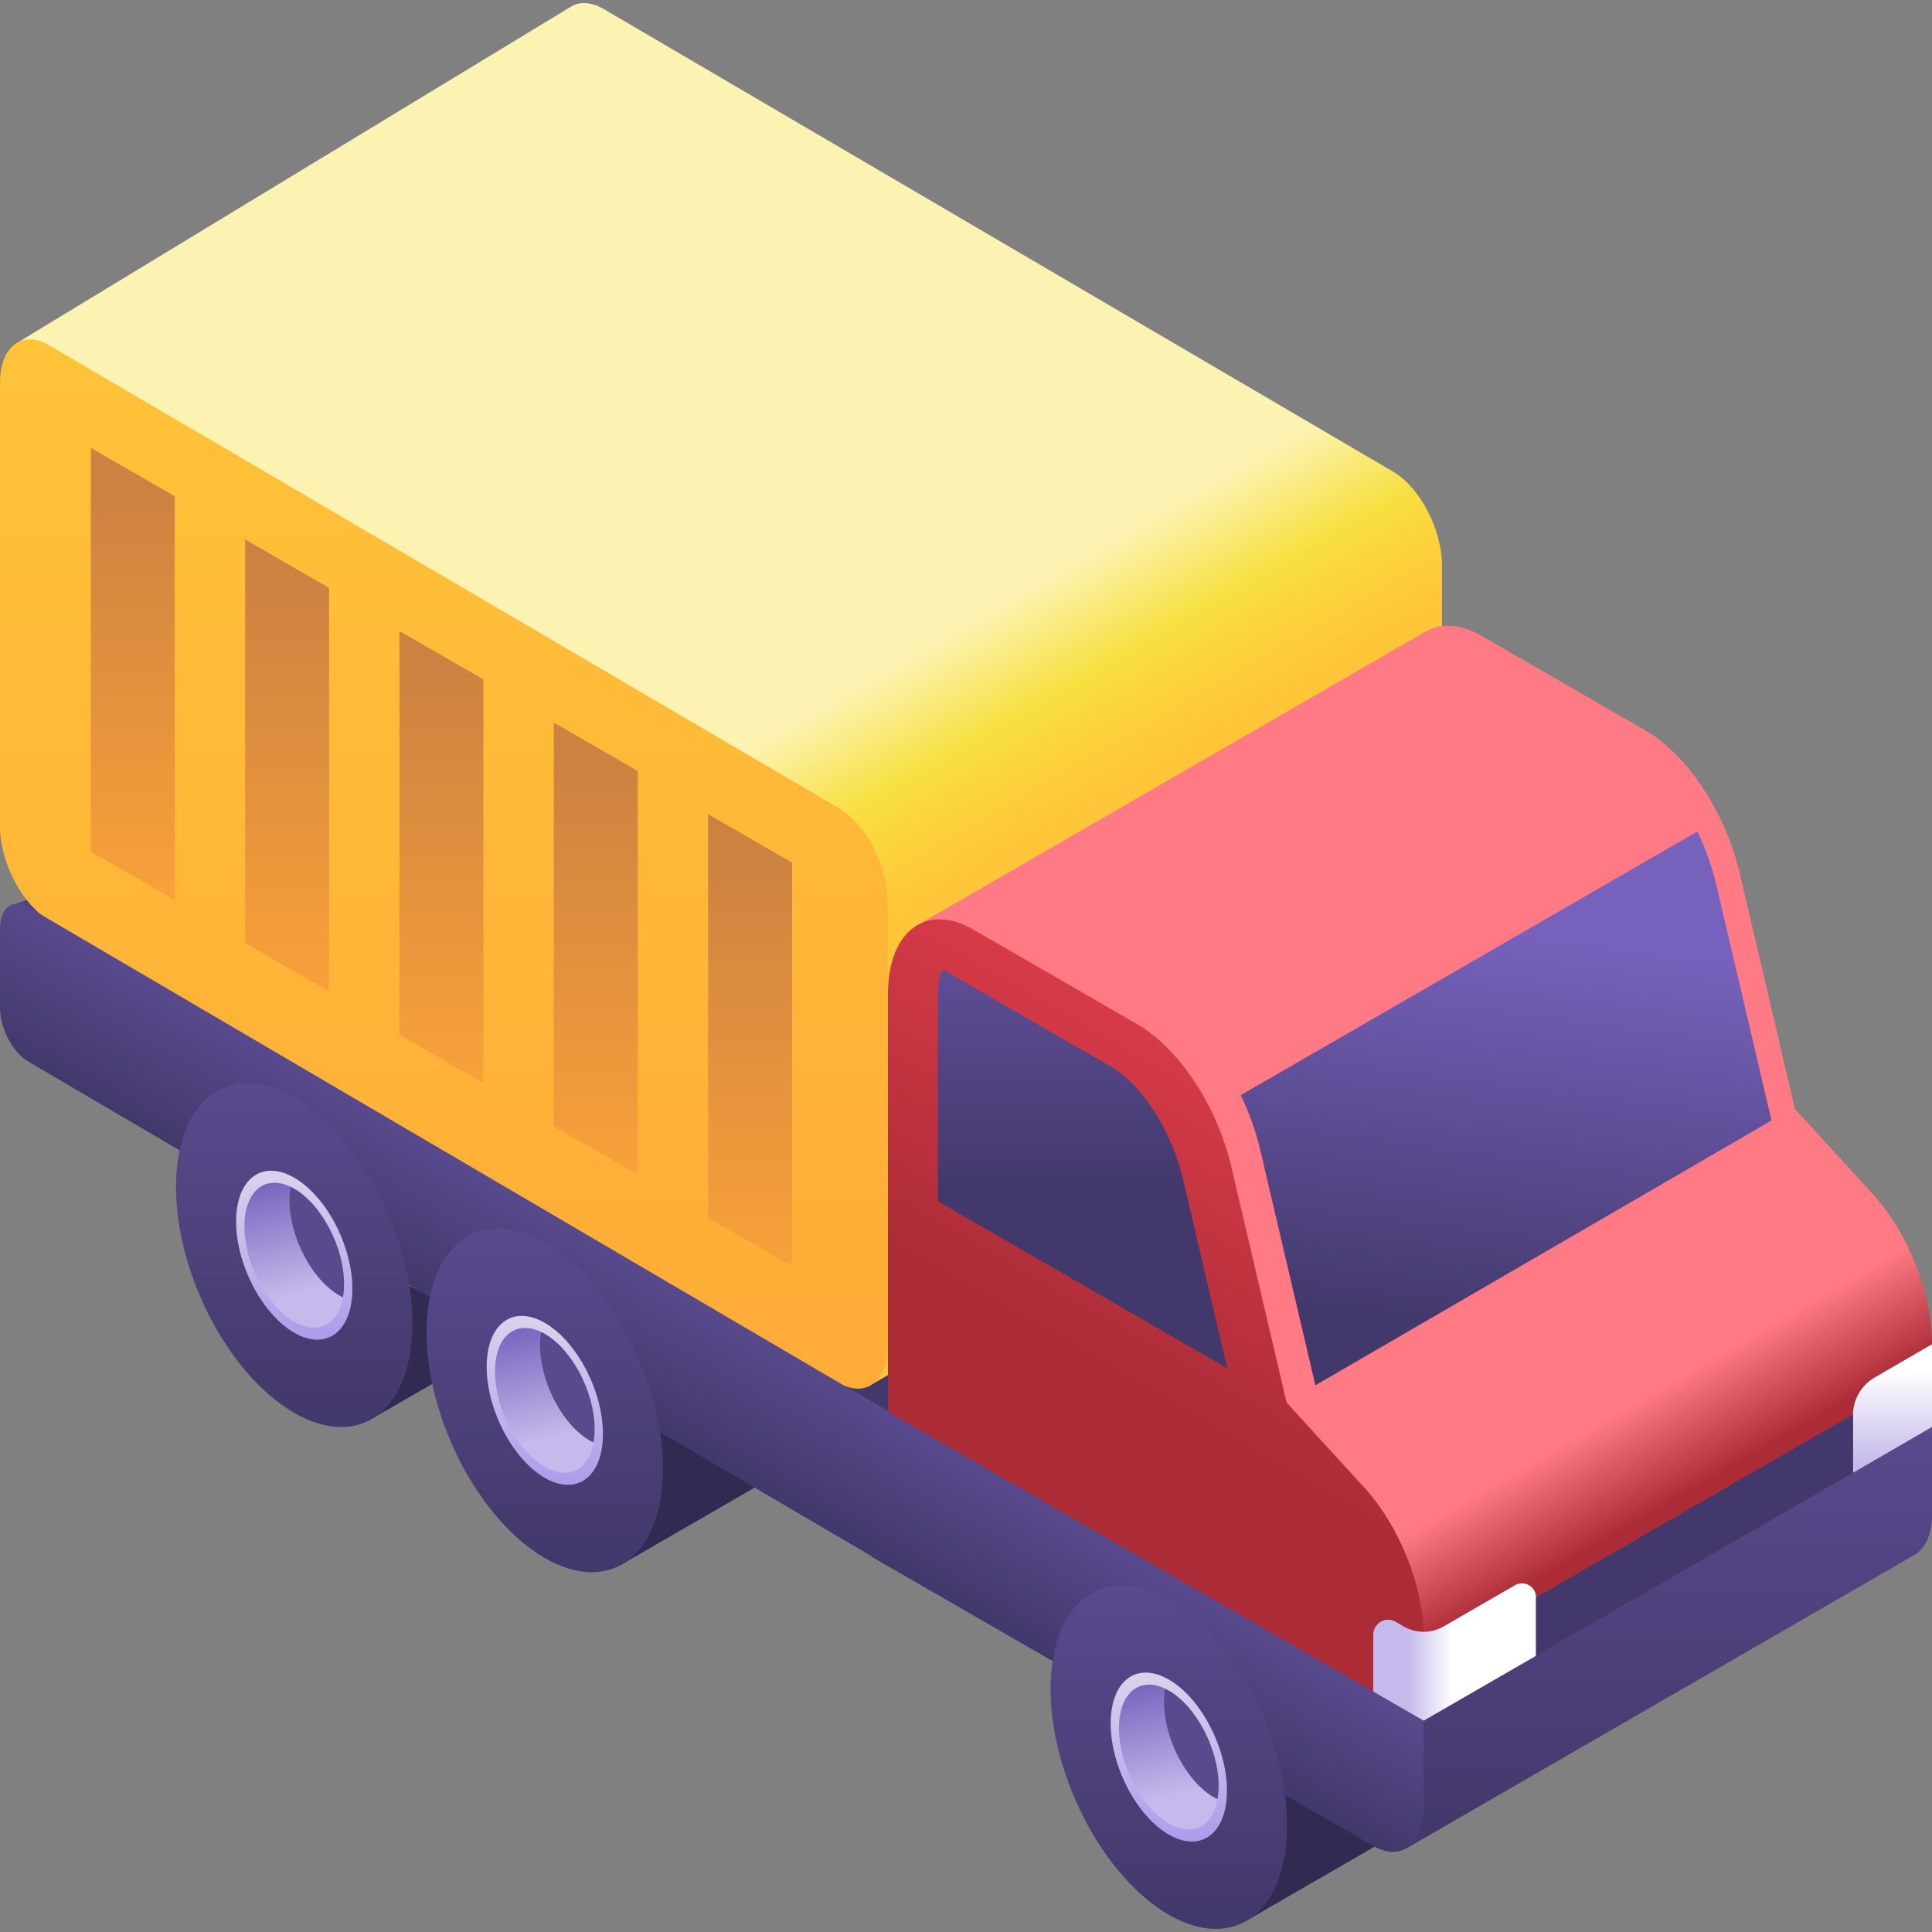 <svg id="Capa_1" enable-background="new 0 0 512 512" viewBox="0 0 512 512" xmlns="http://www.w3.org/2000/svg" xmlns:xlink="http://www.w3.org/1999/xlink"><rect x="0" y="0" width="512" height="512" fill="#808080" stroke="none"/><linearGradient id="lg1"><stop offset="0" stop-color="#43386b"/><stop offset="1" stop-color="#594a8e"/></linearGradient><linearGradient id="SVGID_1_" gradientUnits="userSpaceOnUse" x1="186.336" x2="186.336" xlink:href="#lg1" y1="365.337" y2="159.712"/><linearGradient id="SVGID_00000002349089960499790460000015639380755636599996_" gradientTransform="matrix(-1 0 0 1 -2345.753 0)" gradientUnits="userSpaceOnUse" x1="-2606.695" x2="-2575.661" y1="233.977" y2="180.226"><stop offset=".069" stop-color="#ffc538"/><stop offset=".407" stop-color="#fad73e"/><stop offset=".547" stop-color="#f7e041"/><stop offset="1" stop-color="#fcf3b3"/></linearGradient><linearGradient id="SVGID_00000166666593389745650030000010831504368238467463_" gradientTransform="matrix(-1 0 0 1 -2345.753 0)" gradientUnits="userSpaceOnUse" x1="-2463.377" x2="-2463.377" y1="443.079" y2="63.6"><stop offset="0" stop-color="#ffa538"/><stop offset="1" stop-color="#ffc538"/></linearGradient><linearGradient id="lg2"><stop offset="0" stop-color="#cc8241"/><stop offset="1" stop-color="#ffa538"/></linearGradient><linearGradient id="SVGID_00000121958363573143729570000015379782585881124518_" gradientUnits="userSpaceOnUse" x1="35.189" x2="35.189" xlink:href="#lg2" y1="128.974" y2="253.102"/><linearGradient id="SVGID_00000103975633997683618860000014237459244480023936_" gradientUnits="userSpaceOnUse" x1="76.088" x2="76.088" xlink:href="#lg2" y1="153.243" y2="277.371"/><linearGradient id="SVGID_00000116936268830339341800000002845382993837254545_" gradientUnits="userSpaceOnUse" x1="116.986" x2="116.986" xlink:href="#lg2" y1="177.513" y2="301.641"/><linearGradient id="SVGID_00000099650508563138168650000001427275294023000717_" gradientUnits="userSpaceOnUse" x1="157.885" x2="157.885" xlink:href="#lg2" y1="201.782" y2="325.91"/><linearGradient id="SVGID_00000143617225066235166900000001045113582194277507_" gradientUnits="userSpaceOnUse" x1="198.783" x2="198.783" xlink:href="#lg2" y1="226.052" y2="350.18"/><linearGradient id="SVGID_00000040560057751025832510000015858245814646948249_" gradientUnits="userSpaceOnUse" x1="440.947" x2="426.979" y1="399.375" y2="375.18"><stop offset="0" stop-color="#ab2c37"/><stop offset="1" stop-color="#ff7a85"/></linearGradient><linearGradient id="SVGID_00000058582445955150423370000000577268941714654118_" gradientTransform="matrix(.866 .5 0 1.155 -141.329 494.73)" gradientUnits="userSpaceOnUse" x1="516.893" x2="516.893" y1="-330.567" y2="-494.551"><stop offset="0" stop-color="#ab2c37"/><stop offset="1" stop-color="#ff4757"/></linearGradient><linearGradient id="SVGID_00000036961868282525711850000001300141412219131010_" gradientUnits="userSpaceOnUse" x1="439.752" x2="439.752" xlink:href="#lg1" y1="485.264" y2="377.246"/><linearGradient id="SVGID_00000122713841052772979610000002206625198400235168_" gradientTransform="matrix(.866 .5 0 1.155 -141.329 494.73)" gradientUnits="userSpaceOnUse" x1="299.061" x2="299.061" xlink:href="#lg1" y1="-258.94" y2="-294.994"/><linearGradient id="SVGID_00000031887983625552805290000008277922881758572976_" gradientTransform="matrix(.866 .5 0 1.155 -141.329 494.73)" gradientUnits="userSpaceOnUse" x1="514.411" x2="514.411" xlink:href="#lg1" y1="-258.785" y2="-293.171"/><linearGradient id="lg3"><stop offset="0" stop-color="#43386b"/><stop offset="1" stop-color="#7662bd"/></linearGradient><linearGradient id="SVGID_00000106853202955614540290000001366163359358625929_" gradientUnits="userSpaceOnUse" x1="286.897" x2="286.897" xlink:href="#lg3" y1="314.803" y2="203.089"/><linearGradient id="SVGID_00000000200146998413854190000001370184314489019307_" gradientUnits="userSpaceOnUse" x1="391.664" x2="405.023" xlink:href="#lg3" y1="352.532" y2="247.233"/><linearGradient id="lg4"><stop offset="0" stop-color="#c5baeb"/><stop offset="1" stop-color="#fff"/></linearGradient><linearGradient id="SVGID_00000016765168076088719200000007660524637249944982_" gradientUnits="userSpaceOnUse" x1="373.251" x2="384.823" xlink:href="#lg4" y1="437.797" y2="437.797"/><linearGradient id="SVGID_00000168830186378357482120000016303584140035239566_" gradientUnits="userSpaceOnUse" x1="501.528" x2="501.528" xlink:href="#lg4" y1="388.145" y2="362.999"/><linearGradient id="SVGID_00000008831295954803500270000016316388780695867799_" gradientUnits="userSpaceOnUse" x1="144.38" x2="144.38" xlink:href="#lg1" y1="412.929" y2="324.785"/><linearGradient id="lg5"><stop offset="0" stop-color="#a996eb"/><stop offset="1" stop-color="#d7d1eb"/></linearGradient><linearGradient id="SVGID_00000139281787025905088610000001838114347104567717_" gradientUnits="userSpaceOnUse" x1="144.38" x2="144.38" xlink:href="#lg5" y1="397.368" y2="350.926"/><linearGradient id="lg6"><stop offset="0" stop-color="#7662bd"/><stop offset="1" stop-color="#c5baeb"/></linearGradient><linearGradient id="SVGID_00000096045892288290357680000010073763672595317649_" gradientUnits="userSpaceOnUse" x1="139.575" x2="146.683" xlink:href="#lg6" y1="350.356" y2="381.065"/><linearGradient id="SVGID_00000061429507681274729790000009928105058369301912_" gradientUnits="userSpaceOnUse" x1="77.974" x2="77.974" xlink:href="#lg1" y1="374.455" y2="286.312"/><linearGradient id="SVGID_00000002350014939093915040000009870684982179364777_" gradientUnits="userSpaceOnUse" x1="77.974" x2="77.974" xlink:href="#lg5" y1="358.895" y2="312.452"/><linearGradient id="SVGID_00000109026735286086975850000001733789678412178562_" gradientUnits="userSpaceOnUse" x1="73.168" x2="80.277" xlink:href="#lg6" y1="311.883" y2="342.591"/><linearGradient id="SVGID_00000096746980254757182330000006234479491471456901_" gradientUnits="userSpaceOnUse" x1="309.744" x2="309.744" xlink:href="#lg1" y1="507.457" y2="419.314"/><linearGradient id="SVGID_00000178178500471992724680000005172671158440150709_" gradientUnits="userSpaceOnUse" x1="309.743" x2="309.743" xlink:href="#lg5" y1="491.897" y2="445.455"/><linearGradient id="SVGID_00000069365234447910998060000000442189443846962836_" gradientUnits="userSpaceOnUse" x1="304.938" x2="312.047" xlink:href="#lg6" y1="444.885" y2="475.593"/><g><path d="m97.659 376.505 38.266-22.093-36.187-18.02z" fill="#322a50"/><path d="m370.033 296.152v-.094l-227.773-133.599c-2.357-1.361-4.461-1.132-5.844.327l32.703 21.055-166.479 56.181 232.676 134.005z" fill="url(#SVGID_1_)"/><g><path d="m4.12 91.108 146.982-89.215c2.332-1.527 5.449-1.485 8.874.493l209.084 122.53c7.225 4.171 13.082 15.362 13.082 24.995v117.487c0 5.691-2.045 9.563-5.208 10.921l-140.749 85.578-4.902 2.87z" fill="url(#SVGID_00000002349089960499790460000015639380755636599996_)"/><path d="m13.082 243.911 209.083 122.531c7.225 4.171 13.082-.256 13.082-9.89v-117.486c0-9.633-5.857-20.824-13.082-24.995l-209.083-122.531c-7.225-4.171-13.082.257-13.082 9.89v117.487c0 9.633 5.857 20.823 13.082 24.994z" fill="url(#SVGID_00000166666593389745650030000010831504368238467463_)"/><path d="m24.064 225.664v-106.981l22.249 12.846v106.98z" fill="url(#SVGID_00000121958363573143729570000015379782585881124518_)"/><path d="m64.963 249.934v-106.981l22.249 12.845v106.981z" fill="url(#SVGID_00000103975633997683618860000014237459244480023936_)"/><path d="m105.862 274.203v-106.981l22.249 12.846v106.981z" fill="url(#SVGID_00000116936268830339341800000002845382993837254545_)"/><path d="m146.76 298.473v-106.981l22.249 12.845v106.981z" fill="url(#SVGID_00000099650508563138168650000001427275294023000717_)"/><path d="m187.659 322.742v-106.981l22.249 12.846v106.981z" fill="url(#SVGID_00000143617225066235166900000001045113582194277507_)"/></g><path d="m164.065 414.978 38.266-22.092-36.186-18.021z" fill="#322a50"/><path d="m329.429 509.507 38.265-22.093-36.186-18.02z" fill="#322a50"/><path d="m496.164 316.29-20.487-22.408-14.609-62.357c-3.82-16.308-13.86-31.501-25.105-37.993l-43.292-24.995c-5.634-3.253-10.782-3.475-14.744-1.223l-.004-.008-134.978 77.968 129.733 244.554 134.537-77.715-.004-.007c2.926-1.603 4.789-5.448 4.789-10.954v-44.898c0-13.647-6.291-29.524-15.836-39.964z" fill="url(#SVGID_00000040560057751025832510000015858245814646948249_)"/><path d="m235.316 396.118v-132.652c0-16.67 10.135-24.332 22.638-17.114l43.292 24.995c11.245 6.492 21.284 21.685 25.105 37.993l14.609 62.357 20.487 22.408c9.545 10.44 15.837 26.317 15.837 39.966v26.061c0 9.914-6.028 14.471-13.464 10.178z" fill="url(#SVGID_00000058582445955150423370000000577268941714654118_)"/><path d="m377.284 455.992-9.78 24.084 5.174 9.753 134.537-77.715-.004-.007c2.926-1.603 4.789-5.448 4.789-10.954v-22.94z" fill="url(#SVGID_00000036961868282525711850000001300141412219131010_)"/><path d="m7.544 240.429 227.772 133.598v40.928l-227.772-133.599c-4.166-2.405-7.544-8.859-7.544-14.414v-20.81c0-5.555 3.378-8.109 7.544-5.703z" fill="url(#SVGID_00000122713841052772979610000002206625198400235168_)"/><path d="m231.019 371.643 146.265 84.349v22.976c0 9.914-6.028 14.471-13.464 10.178l-132.802-76.576v-40.927z" fill="url(#SVGID_00000031887983625552805290000008277922881758572976_)"/><path d="m325.25 362.626-11.777-50.269c-2.932-12.515-10.855-24.945-18.84-29.555l-43.292-24.995c-.714-.412-1.286-.653-1.696-.789-.469.966-1.1 3.028-1.1 6.447v54.874z" fill="url(#SVGID_00000106853202955614540290000001366163359358625929_)"/><path d="m454.863 234.586c-1.152-4.92-2.879-9.732-5.026-14.24l-121.025 69.874c2.215 4.595 3.988 9.517 5.167 14.548l14.609 62.357 120.884-70.181z" fill="url(#SVGID_00000000200146998413854190000001370184314489019307_)"/><path d="m372.029 431.037-2.161-1.248c-2.642-1.525-5.944.381-5.944 3.432v15.058l13.36 7.714 29.78-17.194v-15.465c0-2.87-3.106-4.663-5.592-3.228l-18.934 10.931c-3.251 1.877-7.257 1.877-10.509 0z" fill="url(#SVGID_00000016765168076088719200000007660524637249944982_)"/><path d="m491.057 375.02v15.286l20.943-12.147v-21.922l-15.203 8.818c-3.553 2.061-5.74 5.858-5.74 9.965z" fill="url(#SVGID_00000168830186378357482120000016303584140035239566_)"/><path d="m407.064 423.334 83.993-48.493v15.465l-83.993 48.493z" fill="#43386b"/><g><path d="m175.714 389.205c0 23.074-14.029 33.68-31.334 23.688-17.306-9.991-31.334-36.796-31.334-59.87s14.029-33.68 31.334-23.688c17.306 9.992 31.334 36.796 31.334 59.87z" fill="url(#SVGID_00000008831295954803500270000016316388780695867799_)"/><path d="m159.786 380.009c0 11.344-6.898 16.559-15.406 11.647-8.509-4.913-15.406-18.092-15.406-29.436 0-11.345 6.897-16.559 15.406-11.647 8.508 4.913 15.406 18.092 15.406 29.436z" fill="url(#SVGID_00000139281787025905088610000001838114347104567717_)"/><path d="m157.587 378.739c0 9.726-5.913 14.196-13.207 9.985s-13.207-15.509-13.207-25.235c0-9.725 5.913-14.195 13.207-9.984s13.207 15.509 13.207 25.234z" fill="url(#SVGID_00000096045892288290357680000010073763672595317649_)"/><path d="m144.38 353.506c-.324-.187-.642-.337-.961-.491-.193 1.085-.299 2.263-.299 3.536 0 9.725 5.913 21.023 13.207 25.235.324.187.642.336.96.49.192-1.085.299-2.263.299-3.536.001-9.726-5.912-21.023-13.206-25.234z" fill="#594a8e"/></g><g><path d="m109.308 350.732c0 23.074-14.029 33.68-31.334 23.688-17.306-9.991-31.334-36.796-31.334-59.87s14.029-33.68 31.334-23.688c17.305 9.991 31.334 36.796 31.334 59.87z" fill="url(#SVGID_00000061429507681274729790000009928105058369301912_)"/><path d="m93.38 341.536c0 11.345-6.897 16.559-15.406 11.647-8.509-4.913-15.406-18.092-15.406-29.436 0-11.345 6.897-16.559 15.406-11.647 8.508 4.912 15.406 18.091 15.406 29.436z" fill="url(#SVGID_00000002350014939093915040000009870684982179364777_)"/><path d="m91.181 340.266c0 9.726-5.913 14.196-13.207 9.985s-13.207-15.509-13.207-25.235c0-9.725 5.913-14.195 13.207-9.984s13.207 15.509 13.207 25.234z" fill="url(#SVGID_00000109026735286086975850000001733789678412178562_)"/><path d="m77.974 315.032c-.324-.187-.642-.337-.961-.49-.192 1.085-.299 2.263-.299 3.536 0 9.725 5.913 21.023 13.207 25.235.324.187.642.337.96.49.192-1.085.299-2.263.299-3.536 0-9.726-5.912-21.024-13.206-25.235z" fill="#594a8e"/></g><g><path d="m341.078 483.734c0 23.074-14.029 33.68-31.334 23.688-17.306-9.991-31.335-36.796-31.335-59.87s14.029-33.68 31.335-23.688c17.305 9.991 31.334 36.796 31.334 59.87z" fill="url(#SVGID_00000096746980254757182330000006234479491471456901_)"/><path d="m325.149 474.538c0 11.344-6.897 16.559-15.406 11.647-8.509-4.913-15.406-18.092-15.406-29.436 0-11.345 6.897-16.559 15.406-11.647s15.406 18.091 15.406 29.436z" fill="url(#SVGID_00000178178500471992724680000005172671158440150709_)"/><path d="m322.95 473.268c0 9.726-5.913 14.196-13.207 9.985s-13.207-15.509-13.207-25.235c0-9.725 5.913-14.195 13.207-9.984s13.207 15.509 13.207 25.234z" fill="url(#SVGID_00000069365234447910998060000000442189443846962836_)"/><path d="m309.744 448.034c-.324-.187-.642-.337-.961-.49-.192 1.085-.299 2.263-.299 3.536 0 9.725 5.913 21.023 13.207 25.235.324.187.642.336.96.49.192-1.085.299-2.263.299-3.536 0-9.726-5.913-21.024-13.206-25.235z" fill="#594a8e"/></g></g><g/><g/><g/><g/><g/><g/><g/><g/><g/><g/><g/><g/><g/><g/><g/></svg>